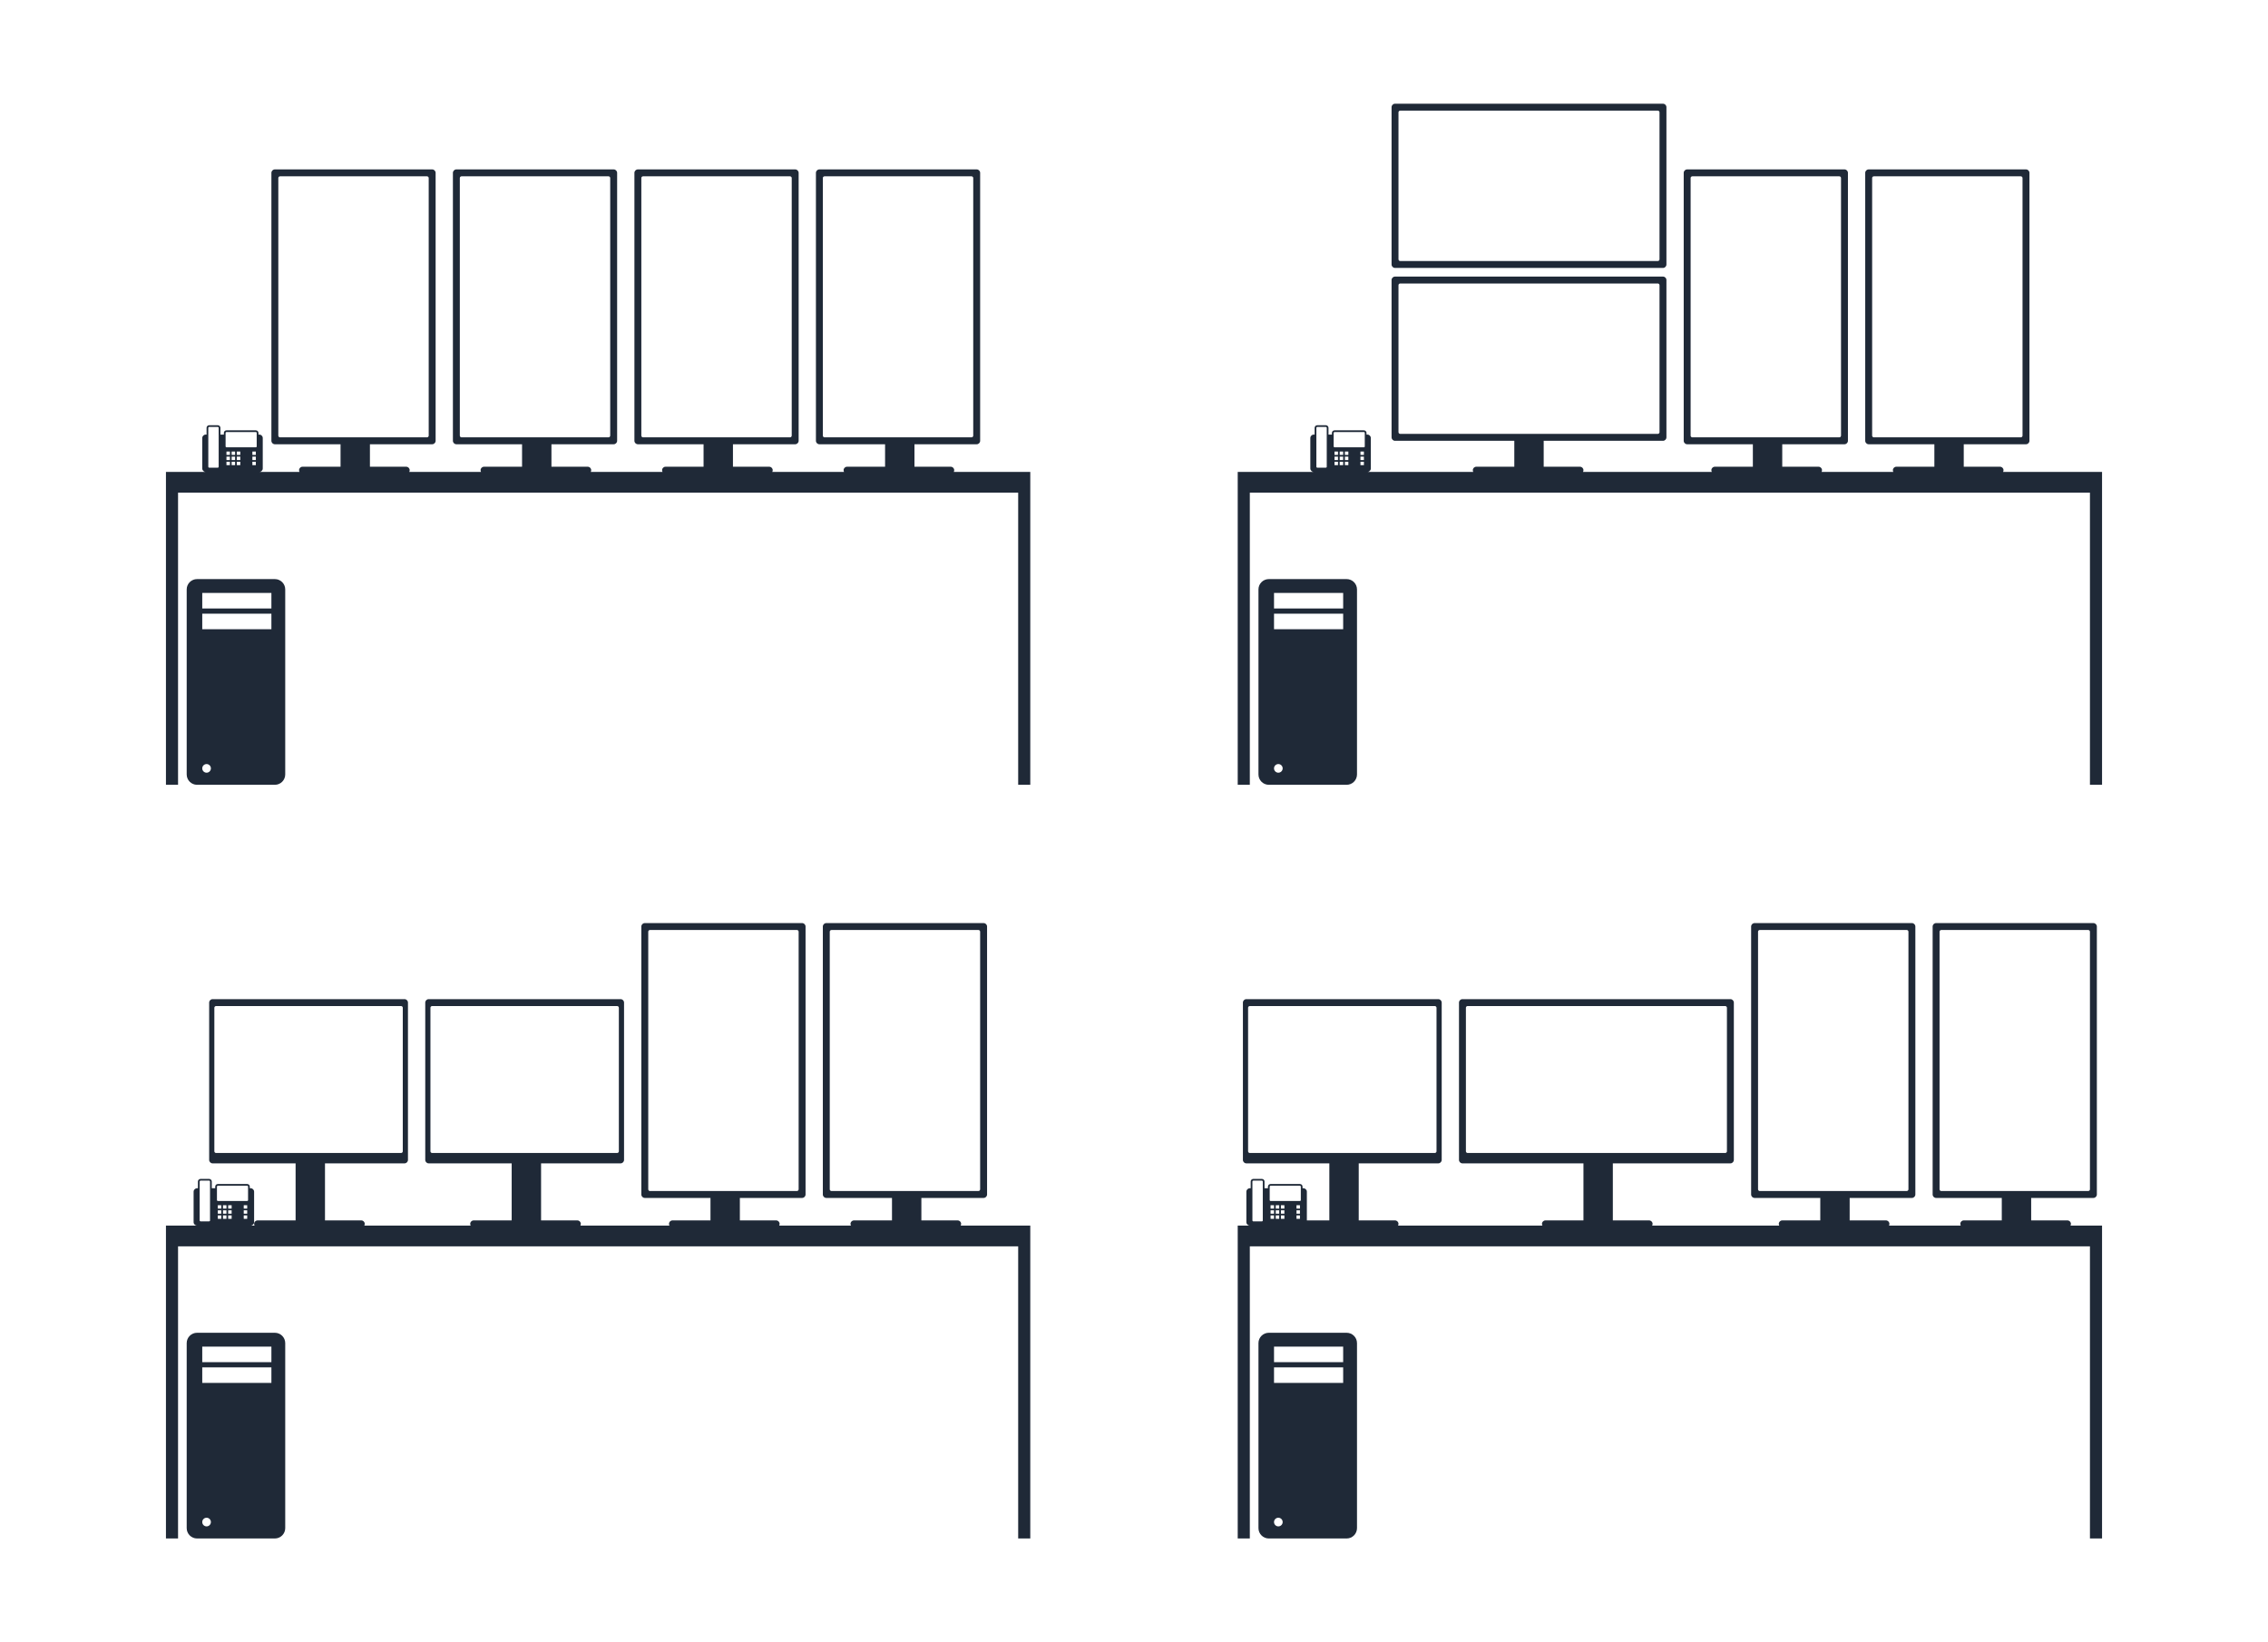 <?xml version="1.0" encoding="UTF-8"?>
<svg width="656px" height="475px" viewBox="0 0 656 475" version="1.1" xmlns="http://www.w3.org/2000/svg" xmlns:xlink="http://www.w3.org/1999/xlink">
    <title>workstations1</title>
    <g id="workstations1" stroke="none" stroke-width="1" fill="none" fill-rule="evenodd">
        <rect fill="#FFFFFF" x="0" y="0" width="656" height="475"></rect>
        <g id="Group-5-Copy" transform="translate(48, 30)" fill="#1F2937">
            <path d="M31.5,137.5 C33.157,137.5 34.5,138.843 34.5,140.5 L34.5,194 C34.5,195.657 33.157,197 31.5,197 L9,197 C7.343,197 6,195.657 6,194 L6,140.5 C6,138.843 7.343,137.5 9,137.5 L31.5,137.5 Z M10.5,105.5 L10.5,96.7 C10.5,96.148 10.948,95.7 11.5,95.7 L11.75,95.7 L11.75,93.736 C11.75,93.33 12.086,93 12.5,93 L15,93 C15.414,93 15.75,93.33 15.75,93.736 L15.75,95.7 L16.75,95.7 L16.75,95.209 C16.75,94.802 17.086,94.473 17.5,94.473 L26,94.473 C26.414,94.473 26.75,94.802 26.75,95.209 L26.75,95.7 L27,95.7 C27.552,95.7 28,96.148 28,96.7 L28,105.5 C28,106.052 27.552,106.5 27,106.5 L38.634,106.501 C38.549,106.354 38.5,106.183 38.5,106 C38.5,105.448 38.948,105 39.5,105 L50.5,105 L50.5,98.499 L31.5,98.5 C30.948,98.5 30.5,98.052 30.5,97.5 L30.5,20 C30.5,19.448 30.948,19 31.5,19 L77,19 C77.552,19 78,19.448 78,20 L78,97.5 C78,98.052 77.552,98.5 77,98.5 L59,98.5 L59,105 L69.5,105 C70.052,105 70.5,105.448 70.5,106 C70.5,106.183 70.451,106.354 70.366,106.501 L91.134,106.501 C91.049,106.354 91,106.183 91,106 C91,105.448 91.448,105 92,105 L103,105 L103,98.499 L84,98.5 C83.448,98.5 83,98.052 83,97.5 L83,20 C83,19.448 83.448,19 84,19 L129.5,19 C130.052,19 130.5,19.448 130.5,20 L130.5,97.5 C130.5,98.052 130.052,98.5 129.5,98.5 L111.5,98.5 L111.5,105 L122,105 C122.552,105 123,105.448 123,106 C123,106.183 122.951,106.354 122.866,106.501 L143.634,106.501 C143.549,106.354 143.5,106.183 143.5,106 C143.5,105.448 143.948,105 144.5,105 L155.5,105 L155.5,98.499 L136.5,98.5 C135.948,98.5 135.5,98.052 135.5,97.5 L135.5,20 C135.5,19.448 135.948,19 136.5,19 L182,19 C182.552,19 183,19.448 183,20 L183,97.5 C183,98.052 182.552,98.5 182,98.5 L164,98.5 L164,105 L174.5,105 C175.052,105 175.5,105.448 175.5,106 C175.5,106.183 175.451,106.354 175.366,106.501 L196.134,106.501 C196.049,106.354 196,106.183 196,106 C196,105.448 196.448,105 197,105 L208,105 L208,98.499 L189,98.5 C188.448,98.5 188,98.052 188,97.5 L188,20 C188,19.448 188.448,19 189,19 L234.5,19 C235.052,19 235.5,19.448 235.5,20 L235.5,97.5 C235.5,98.052 235.052,98.5 234.5,98.5 L216.5,98.5 L216.5,105 L227,105 C227.552,105 228,105.448 228,106 C228,106.183 227.951,106.354 227.866,106.501 L250,106.5 L250,197 L246.5,197 L246.5,112.5 L3.5,112.5 L3.5,197 L0,197 L0,106.5 L11.5,106.5 C10.948,106.5 10.5,106.052 10.5,105.5 Z M11.75,191 C11.06,191 10.5,191.56 10.5,192.25 C10.5,192.94 11.06,193.5 11.75,193.5 C12.44,193.5 13,192.94 13,192.25 C13,191.56 12.44,191 11.75,191 Z M30.5,147.5 L10.5,147.5 L10.5,152 L30.5,152 L30.5,147.5 Z M30.5,141.5 L10.5,141.5 L10.5,146 L30.5,146 L30.5,141.5 Z M15,93.491 L12.5,93.491 C12.362,93.491 12.25,93.601 12.25,93.736 L12.25,105.027 C12.25,105.163 12.362,105.273 12.5,105.273 L15,105.273 C15.138,105.273 15.25,105.163 15.25,105.027 L15.25,93.736 C15.25,93.601 15.138,93.491 15,93.491 Z M26,103.555 L25,103.555 L25,104.536 L26,104.536 L26,103.555 Z M18.5,103.555 L17.5,103.555 L17.5,104.536 L18.5,104.536 L18.5,103.555 Z M20,103.555 L19,103.555 L19,104.536 L20,104.536 L20,103.555 Z M21.5,103.555 L20.5,103.555 L20.5,104.536 L21.5,104.536 L21.5,103.555 Z M26,102.082 L25,102.082 L25,103.064 L26,103.064 L26,102.082 Z M18.5,102.082 L17.5,102.082 L17.5,103.064 L18.5,103.064 L18.5,102.082 Z M20,102.082 L19,102.082 L19,103.064 L20,103.064 L20,102.082 Z M21.5,102.082 L20.5,102.082 L20.5,103.064 L21.5,103.064 L21.5,102.082 Z M26,100.609 L25,100.609 L25,101.591 L26,101.591 L26,100.609 Z M18.5,100.609 L17.5,100.609 L17.5,101.591 L18.5,101.591 L18.5,100.609 Z M20,100.609 L19,100.609 L19,101.591 L20,101.591 L20,100.609 Z M21.5,100.609 L20.5,100.609 L20.5,101.591 L21.5,101.591 L21.5,100.609 Z M26,94.964 L17.5,94.964 C17.362,94.964 17.25,95.074 17.25,95.209 L17.25,99.136 C17.25,99.272 17.362,99.382 17.5,99.382 L26,99.382 C26.138,99.382 26.25,99.272 26.25,99.136 L26.25,95.209 C26.25,95.074 26.138,94.964 26,94.964 Z M33,21 C32.755,21 32.55,21.177 32.508,21.41 L32.5,21.5 L32.5,96 C32.5,96.245 32.677,96.45 32.91,96.492 L33,96.5 L75.5,96.5 C75.776,96.5 76,96.276 76,96 L76,21.5 C76,21.255 75.823,21.05 75.59,21.008 L75.5,21 L33,21 Z M85.5,21 C85.255,21 85.05,21.177 85.008,21.41 L85,21.5 L85,96 C85,96.245 85.177,96.45 85.41,96.492 L85.5,96.5 L128,96.5 C128.276,96.5 128.5,96.276 128.5,96 L128.5,21.5 C128.5,21.255 128.323,21.05 128.09,21.008 L128,21 L85.5,21 Z M138,21 C137.755,21 137.55,21.177 137.508,21.41 L137.5,21.5 L137.5,96 C137.5,96.245 137.677,96.45 137.91,96.492 L138,96.5 L180.5,96.5 C180.776,96.5 181,96.276 181,96 L181,21.5 C181,21.255 180.823,21.05 180.59,21.008 L180.5,21 L138,21 Z M190.5,21 C190.255,21 190.05,21.177 190.008,21.41 L190,21.5 L190,96 C190,96.245 190.177,96.45 190.41,96.492 L190.5,96.5 L233,96.5 C233.276,96.5 233.5,96.276 233.5,96 L233.5,21.5 C233.5,21.255 233.323,21.05 233.09,21.008 L233,21 L190.5,21 Z" id="Combined-Shape"></path>
            <path d="M341.5,137.5 C343.157,137.5 344.5,138.843 344.5,140.5 L344.5,194 C344.5,195.657 343.157,197 341.5,197 L319,197 C317.343,197 316,195.657 316,194 L316,140.5 C316,138.843 317.343,137.5 319,137.5 L341.5,137.5 Z M331,105.5 L331,96.7 C331,96.148 331.448,95.7 332,95.7 L332.25,95.7 L332.25,93.736 C332.25,93.33 332.586,93 333,93 L335.5,93 C335.914,93 336.25,93.33 336.25,93.736 L336.25,95.7 L337.25,95.7 L337.25,95.209 C337.25,94.802 337.586,94.473 338,94.473 L346.5,94.473 C346.914,94.473 347.25,94.802 347.25,95.209 L347.25,95.7 L347.5,95.7 C348.052,95.7 348.5,96.148 348.5,96.7 L348.5,105.5 C348.5,106.052 348.052,106.5 347.5,106.5 L378.134,106.501 C378.049,106.354 378,106.183 378,106 C378,105.448 378.448,105 379,105 L390,105 L390,97.5 L355.5,97.5 C354.948,97.5 354.5,97.052 354.5,96.5 L354.5,51 C354.5,50.448 354.948,50 355.5,50 L433,50 C433.552,50 434,50.448 434,51 L434,96.5 C434,97.052 433.552,97.5 433,97.5 L398.5,97.5 L398.5,105 L409,105 C409.552,105 410,105.448 410,106 C410,106.183 409.951,106.354 409.866,106.501 L447.134,106.501 C447.049,106.354 447,106.183 447,106 C447,105.448 447.448,105 448,105 L459,105 L459,98.499 L440,98.5 C439.448,98.5 439,98.052 439,97.5 L439,20 C439,19.448 439.448,19 440,19 L485.5,19 C486.052,19 486.5,19.448 486.5,20 L486.5,97.5 C486.5,98.052 486.052,98.5 485.5,98.5 L467.5,98.5 L467.5,105 L478,105 C478.552,105 479,105.448 479,106 C479,106.183 478.951,106.354 478.866,106.501 L499.634,106.501 C499.549,106.354 499.5,106.183 499.5,106 C499.5,105.448 499.948,105 500.5,105 L511.5,105 L511.5,98.499 L492.5,98.5 C491.948,98.5 491.5,98.052 491.5,97.5 L491.5,20 C491.5,19.448 491.948,19 492.5,19 L538,19 C538.552,19 539,19.448 539,20 L539,97.5 C539,98.052 538.552,98.5 538,98.5 L520,98.5 L520,105 L530.5,105 C531.052,105 531.5,105.448 531.5,106 C531.5,106.183 531.451,106.354 531.366,106.501 L560,106.5 L560,197 L556.5,197 L556.5,112.5 L313.5,112.5 L313.5,197 L310,197 L310,106.5 L332,106.5 C331.448,106.5 331,106.052 331,105.5 Z M321.75,191 C321.06,191 320.5,191.56 320.5,192.25 C320.5,192.94 321.06,193.5 321.75,193.5 C322.44,193.5 323,192.94 323,192.25 C323,191.56 322.44,191 321.75,191 Z M340.5,147.5 L320.5,147.5 L320.5,152 L340.5,152 L340.5,147.5 Z M340.5,141.5 L320.5,141.5 L320.5,146 L340.5,146 L340.5,141.5 Z M335.5,93.491 L333,93.491 C332.862,93.491 332.75,93.601 332.75,93.736 L332.75,105.027 C332.75,105.163 332.862,105.273 333,105.273 L335.5,105.273 C335.638,105.273 335.75,105.163 335.75,105.027 L335.75,93.736 C335.75,93.601 335.638,93.491 335.5,93.491 Z M346.5,103.555 L345.5,103.555 L345.5,104.536 L346.5,104.536 L346.5,103.555 Z M339,103.555 L338,103.555 L338,104.536 L339,104.536 L339,103.555 Z M340.5,103.555 L339.5,103.555 L339.5,104.536 L340.5,104.536 L340.5,103.555 Z M342,103.555 L341,103.555 L341,104.536 L342,104.536 L342,103.555 Z M346.5,102.082 L345.5,102.082 L345.5,103.064 L346.5,103.064 L346.5,102.082 Z M339,102.082 L338,102.082 L338,103.064 L339,103.064 L339,102.082 Z M340.5,102.082 L339.5,102.082 L339.5,103.064 L340.5,103.064 L340.5,102.082 Z M342,102.082 L341,102.082 L341,103.064 L342,103.064 L342,102.082 Z M346.5,100.609 L345.5,100.609 L345.5,101.591 L346.5,101.591 L346.5,100.609 Z M339,100.609 L338,100.609 L338,101.591 L339,101.591 L339,100.609 Z M340.5,100.609 L339.5,100.609 L339.5,101.591 L340.5,101.591 L340.5,100.609 Z M342,100.609 L341,100.609 L341,101.591 L342,101.591 L342,100.609 Z M346.5,94.964 L338,94.964 C337.862,94.964 337.75,95.074 337.75,95.209 L337.75,99.136 C337.75,99.272 337.862,99.382 338,99.382 L346.5,99.382 C346.638,99.382 346.75,99.272 346.75,99.136 L346.75,95.209 C346.75,95.074 346.638,94.964 346.5,94.964 Z M441.5,21 C441.255,21 441.05,21.177 441.008,21.41 L441,21.5 L441,96 C441,96.245 441.177,96.45 441.41,96.492 L441.5,96.5 L484,96.5 C484.276,96.5 484.5,96.276 484.5,96 L484.5,21.5 C484.5,21.255 484.323,21.05 484.09,21.008 L484,21 L441.5,21 Z M494,21 C493.755,21 493.55,21.177 493.508,21.41 L493.5,21.5 L493.5,96 C493.5,96.245 493.677,96.45 493.91,96.492 L494,96.5 L536.5,96.5 C536.776,96.5 537,96.276 537,96 L537,21.5 C537,21.255 536.823,21.05 536.59,21.008 L536.5,21 L494,21 Z M431.5,52 L357,52 C356.755,52 356.55,52.177 356.508,52.41 L356.5,52.5 L356.5,95 C356.5,95.276 356.724,95.5 357,95.5 L431.5,95.5 C431.745,95.5 431.95,95.323 431.992,95.09 L432,95 L432,52.5 C432,52.255 431.823,52.05 431.59,52.008 L431.5,52 Z M433,1.42108547e-14 C433.552,1.42108547e-14 434,0.448 434,1 L434,46.5 C434,47.052 433.552,47.5 433,47.5 L355.5,47.5 C354.948,47.5 354.5,47.052 354.5,46.5 L354.5,1 C354.5,0.448 354.948,7.10542736e-15 355.5,7.10542736e-15 L433,1.42108547e-14 Z M431.5,2 L357,2 C356.755,2 356.55,2.177 356.508,2.41 L356.5,2.5 L356.5,45 C356.5,45.276 356.724,45.5 357,45.5 L431.5,45.5 C431.745,45.5 431.95,45.323 431.992,45.09 L432,45 L432,2.5 C432,2.255 431.823,2.05 431.59,2.008 L431.5,2 Z" id="Combined-Shape"></path>
            <path d="M31.5,355.5 C33.157,355.5 34.5,356.843 34.5,358.5 L34.5,412 C34.5,413.657 33.157,415 31.5,415 L9,415 C7.343,415 6,413.657 6,412 L6,358.5 C6,356.843 7.343,355.5 9,355.5 L31.5,355.5 Z M8,323.5 L8,314.7 C8,314.148 8.448,313.7 9,313.7 L9.25,313.7 L9.25,311.736 C9.25,311.33 9.586,311 10,311 L12.5,311 C12.914,311 13.25,311.33 13.25,311.736 L13.25,313.7 L14.25,313.7 L14.25,313.209 C14.25,312.802 14.586,312.473 15,312.473 L23.5,312.473 C23.914,312.473 24.25,312.802 24.25,313.209 L24.25,313.7 L24.5,313.7 C25.052,313.7 25.5,314.148 25.5,314.7 L25.5,323.5 C25.5,324.052 25.052,324.5 24.5,324.5 L25.634,324.501 C25.549,324.354 25.5,324.183 25.5,324 C25.5,323.448 25.948,323 26.5,323 L37.5,323 L37.5,306.5 L13.5,306.5 C12.948,306.5 12.5,306.052 12.5,305.5 L12.5,260 C12.5,259.448 12.948,259 13.5,259 L69,259 C69.552,259 70,259.448 70,260 L70,305.5 C70,306.052 69.552,306.5 69,306.5 L46,306.5 L46,323 L56.5,323 C57.052,323 57.5,323.448 57.5,324 C57.5,324.183 57.451,324.354 57.366,324.501 L88.134,324.501 C88.049,324.354 88,324.183 88,324 C88,323.448 88.448,323 89,323 L100,323 L100,306.5 L76,306.5 C75.448,306.5 75,306.052 75,305.5 L75,260 C75,259.448 75.448,259 76,259 L131.5,259 C132.052,259 132.5,259.448 132.5,260 L132.5,305.5 C132.5,306.052 132.052,306.5 131.5,306.5 L108.5,306.5 L108.5,323 L119,323 C119.552,323 120,323.448 120,324 C120,324.183 119.951,324.354 119.866,324.501 L145.634,324.501 C145.549,324.354 145.5,324.183 145.5,324 C145.5,323.448 145.948,323 146.5,323 L157.5,323 L157.5,316.499 L138.5,316.5 C137.948,316.5 137.5,316.052 137.5,315.5 L137.5,238 C137.5,237.448 137.948,237 138.5,237 L184,237 C184.552,237 185,237.448 185,238 L185,315.5 C185,316.052 184.552,316.5 184,316.5 L166,316.5 L166,323 L176.5,323 C177.052,323 177.5,323.448 177.5,324 C177.5,324.183 177.451,324.354 177.366,324.501 L198.134,324.501 C198.049,324.354 198,324.183 198,324 C198,323.448 198.448,323 199,323 L210,323 L210,316.499 L191,316.5 C190.448,316.5 190,316.052 190,315.5 L190,238 C190,237.448 190.448,237 191,237 L236.5,237 C237.052,237 237.5,237.448 237.5,238 L237.5,315.5 C237.5,316.052 237.052,316.5 236.5,316.5 L218.5,316.5 L218.5,323 L229,323 C229.552,323 230,323.448 230,324 C230,324.183 229.951,324.354 229.866,324.501 L250,324.5 L250,415 L246.5,415 L246.5,330.5 L3.5,330.5 L3.5,415 L0,415 L0,324.5 L9,324.5 C8.448,324.5 8,324.052 8,323.5 Z M11.75,409 C11.06,409 10.5,409.56 10.5,410.25 C10.5,410.94 11.06,411.5 11.75,411.5 C12.44,411.5 13,410.94 13,410.25 C13,409.56 12.44,409 11.75,409 Z M30.5,365.5 L10.5,365.5 L10.5,370 L30.5,370 L30.5,365.5 Z M30.5,359.5 L10.5,359.5 L10.5,364 L30.5,364 L30.5,359.5 Z M12.5,311.491 L10,311.491 C9.862,311.491 9.75,311.601 9.75,311.736 L9.75,323.027 C9.75,323.163 9.862,323.273 10,323.273 L12.5,323.273 C12.638,323.273 12.75,323.163 12.75,323.027 L12.75,311.736 C12.75,311.601 12.638,311.491 12.5,311.491 Z M23.5,321.555 L22.5,321.555 L22.5,322.536 L23.5,322.536 L23.5,321.555 Z M16,321.555 L15,321.555 L15,322.536 L16,322.536 L16,321.555 Z M17.5,321.555 L16.5,321.555 L16.5,322.536 L17.5,322.536 L17.5,321.555 Z M19,321.555 L18,321.555 L18,322.536 L19,322.536 L19,321.555 Z M23.5,320.082 L22.5,320.082 L22.5,321.064 L23.5,321.064 L23.5,320.082 Z M16,320.082 L15,320.082 L15,321.064 L16,321.064 L16,320.082 Z M17.5,320.082 L16.5,320.082 L16.5,321.064 L17.5,321.064 L17.5,320.082 Z M19,320.082 L18,320.082 L18,321.064 L19,321.064 L19,320.082 Z M23.5,318.609 L22.5,318.609 L22.5,319.591 L23.5,319.591 L23.5,318.609 Z M16,318.609 L15,318.609 L15,319.591 L16,319.591 L16,318.609 Z M17.5,318.609 L16.5,318.609 L16.5,319.591 L17.5,319.591 L17.5,318.609 Z M19,318.609 L18,318.609 L18,319.591 L19,319.591 L19,318.609 Z M23.5,312.964 L15,312.964 C14.862,312.964 14.75,313.074 14.75,313.209 L14.75,317.136 C14.75,317.272 14.862,317.382 15,317.382 L23.5,317.382 C23.638,317.382 23.75,317.272 23.75,317.136 L23.75,313.209 C23.75,313.074 23.638,312.964 23.5,312.964 Z M140,239 C139.755,239 139.55,239.177 139.508,239.41 L139.5,239.5 L139.5,314 C139.5,314.245 139.677,314.45 139.91,314.492 L140,314.5 L182.5,314.5 C182.776,314.5 183,314.276 183,314 L183,239.5 C183,239.255 182.823,239.05 182.59,239.008 L182.5,239 L140,239 Z M192.5,239 C192.255,239 192.05,239.177 192.008,239.41 L192,239.5 L192,314 C192,314.245 192.177,314.45 192.41,314.492 L192.5,314.5 L235,314.5 C235.276,314.5 235.5,314.276 235.5,314 L235.5,239.5 C235.5,239.255 235.323,239.05 235.09,239.008 L235,239 L192.5,239 Z M68,261 L14.5,261 C14.255,261 14.05,261.177 14.008,261.41 L14,261.5 L14,303 C14,303.245 14.177,303.45 14.41,303.492 L14.5,303.5 L68,303.5 C68.245,303.5 68.45,303.323 68.492,303.09 L68.5,303 L68.5,261.5 C68.5,261.224 68.276,261 68,261 Z M130.5,261 L77,261 C76.755,261 76.55,261.177 76.508,261.41 L76.5,261.5 L76.5,303 C76.5,303.245 76.677,303.45 76.91,303.492 L77,303.5 L130.5,303.5 C130.745,303.5 130.95,303.323 130.992,303.09 L131,303 L131,261.5 C131,261.224 130.776,261 130.5,261 Z" id="Combined-Shape"></path>
            <path d="M341.5,355.5 C343.157,355.5 344.5,356.843 344.5,358.5 L344.5,412 C344.5,413.657 343.157,415 341.5,415 L319,415 C317.343,415 316,413.657 316,412 L316,358.5 C316,356.843 317.343,355.5 319,355.5 L341.5,355.5 Z M313.5,324.5 C312.948,324.5 312.5,324.052 312.5,323.5 L312.5,314.7 C312.5,314.148 312.948,313.7 313.5,313.7 L313.75,313.7 L313.75,311.736 C313.75,311.33 314.086,311 314.5,311 L317,311 C317.414,311 317.75,311.33 317.75,311.736 L317.75,313.7 L318.75,313.7 L318.75,313.209 C318.75,312.802 319.086,312.473 319.5,312.473 L328,312.473 C328.414,312.473 328.75,312.802 328.75,313.209 L328.75,313.7 L329,313.7 C329.552,313.7 330,314.148 330,314.7 L330,323 L336.5,323 L336.5,306.5 L312.5,306.5 C311.948,306.5 311.5,306.052 311.5,305.5 L311.5,260 C311.5,259.448 311.948,259 312.5,259 L368,259 C368.552,259 369,259.448 369,260 L369,305.5 C369,306.052 368.552,306.5 368,306.5 L345,306.5 L345,323 L355.5,323 C356.052,323 356.5,323.448 356.5,324 C356.5,324.183 356.451,324.354 356.366,324.501 L398.134,324.501 C398.049,324.354 398,324.183 398,324 C398,323.448 398.448,323 399,323 L410,323 L410,306.5 L375,306.5 C374.448,306.5 374,306.052 374,305.5 L374,260 C374,259.448 374.448,259 375,259 L452.5,259 C453.052,259 453.5,259.448 453.5,260 L453.5,305.5 C453.5,306.052 453.052,306.5 452.5,306.5 L418.5,306.5 L418.5,323 L429,323 C429.552,323 430,323.448 430,324 C430,324.183 429.951,324.354 429.866,324.501 L466.634,324.501 C466.549,324.354 466.5,324.183 466.5,324 C466.5,323.448 466.948,323 467.5,323 L478.5,323 L478.5,316.499 L459.5,316.5 C458.948,316.5 458.5,316.052 458.5,315.5 L458.5,238 C458.5,237.448 458.948,237 459.5,237 L505,237 C505.552,237 506,237.448 506,238 L506,315.5 C506,316.052 505.552,316.5 505,316.5 L487,316.5 L487,323 L497.5,323 C498.052,323 498.5,323.448 498.5,324 C498.5,324.183 498.451,324.354 498.366,324.501 L519.134,324.501 C519.049,324.354 519,324.183 519,324 C519,323.448 519.448,323 520,323 L531,323 L531,316.499 L512,316.5 C511.448,316.5 511,316.052 511,315.5 L511,238 C511,237.448 511.448,237 512,237 L557.5,237 C558.052,237 558.5,237.448 558.5,238 L558.5,315.5 C558.5,316.052 558.052,316.5 557.5,316.5 L539.5,316.5 L539.5,323 L550,323 C550.552,323 551,323.448 551,324 C551,324.183 550.951,324.354 550.866,324.501 L560,324.5 L560,415 L556.5,415 L556.5,330.5 L313.5,330.5 L313.5,415 L310,415 L310,324.5 L313.5,324.5 Z M321.75,409 C321.06,409 320.5,409.56 320.5,410.25 C320.5,410.94 321.06,411.5 321.75,411.5 C322.44,411.5 323,410.94 323,410.25 C323,409.56 322.44,409 321.75,409 Z M340.5,365.5 L320.5,365.5 L320.5,370 L340.5,370 L340.5,365.5 Z M340.5,359.5 L320.5,359.5 L320.5,364 L340.5,364 L340.5,359.5 Z M317,311.491 L314.5,311.491 C314.362,311.491 314.25,311.601 314.25,311.736 L314.25,323.027 C314.25,323.163 314.362,323.273 314.5,323.273 L317,323.273 C317.138,323.273 317.25,323.163 317.25,323.027 L317.25,311.736 C317.25,311.601 317.138,311.491 317,311.491 Z M328,321.555 L327,321.555 L327,322.536 L328,322.536 L328,321.555 Z M320.5,321.555 L319.5,321.555 L319.5,322.536 L320.5,322.536 L320.5,321.555 Z M322,321.555 L321,321.555 L321,322.536 L322,322.536 L322,321.555 Z M323.5,321.555 L322.5,321.555 L322.5,322.536 L323.5,322.536 L323.5,321.555 Z M328,320.082 L327,320.082 L327,321.064 L328,321.064 L328,320.082 Z M320.5,320.082 L319.5,320.082 L319.5,321.064 L320.5,321.064 L320.5,320.082 Z M322,320.082 L321,320.082 L321,321.064 L322,321.064 L322,320.082 Z M323.5,320.082 L322.5,320.082 L322.5,321.064 L323.5,321.064 L323.5,320.082 Z M328,318.609 L327,318.609 L327,319.591 L328,319.591 L328,318.609 Z M320.5,318.609 L319.5,318.609 L319.5,319.591 L320.5,319.591 L320.5,318.609 Z M322,318.609 L321,318.609 L321,319.591 L322,319.591 L322,318.609 Z M323.5,318.609 L322.5,318.609 L322.5,319.591 L323.5,319.591 L323.5,318.609 Z M328,312.964 L319.5,312.964 C319.362,312.964 319.25,313.074 319.25,313.209 L319.25,317.136 C319.25,317.272 319.362,317.382 319.5,317.382 L328,317.382 C328.138,317.382 328.25,317.272 328.25,317.136 L328.25,313.209 C328.25,313.074 328.138,312.964 328,312.964 Z M461,239 C460.755,239 460.55,239.177 460.508,239.41 L460.5,239.5 L460.5,314 C460.5,314.245 460.677,314.45 460.91,314.492 L461,314.5 L503.5,314.5 C503.776,314.5 504,314.276 504,314 L504,239.5 C504,239.255 503.823,239.05 503.59,239.008 L503.5,239 L461,239 Z M513.5,239 C513.255,239 513.05,239.177 513.008,239.41 L513,239.5 L513,314 C513,314.245 513.177,314.45 513.41,314.492 L513.5,314.5 L556,314.5 C556.276,314.5 556.5,314.276 556.5,314 L556.5,239.5 C556.5,239.255 556.323,239.05 556.09,239.008 L556,239 L513.5,239 Z M367,261 L313.5,261 C313.255,261 313.05,261.177 313.008,261.41 L313,261.5 L313,303 C313,303.245 313.177,303.45 313.41,303.492 L313.5,303.5 L367,303.5 C367.245,303.5 367.45,303.323 367.492,303.09 L367.5,303 L367.5,261.5 C367.5,261.224 367.276,261 367,261 Z M451,261 L376.5,261 C376.255,261 376.05,261.177 376.008,261.41 L376,261.5 L376,303 C376,303.245 376.177,303.45 376.41,303.492 L376.5,303.5 L451,303.5 C451.245,303.5 451.45,303.323 451.492,303.09 L451.5,303 L451.5,261.5 C451.5,261.224 451.276,261 451,261 Z" id="Combined-Shape"></path>
        </g>
    </g>
</svg>